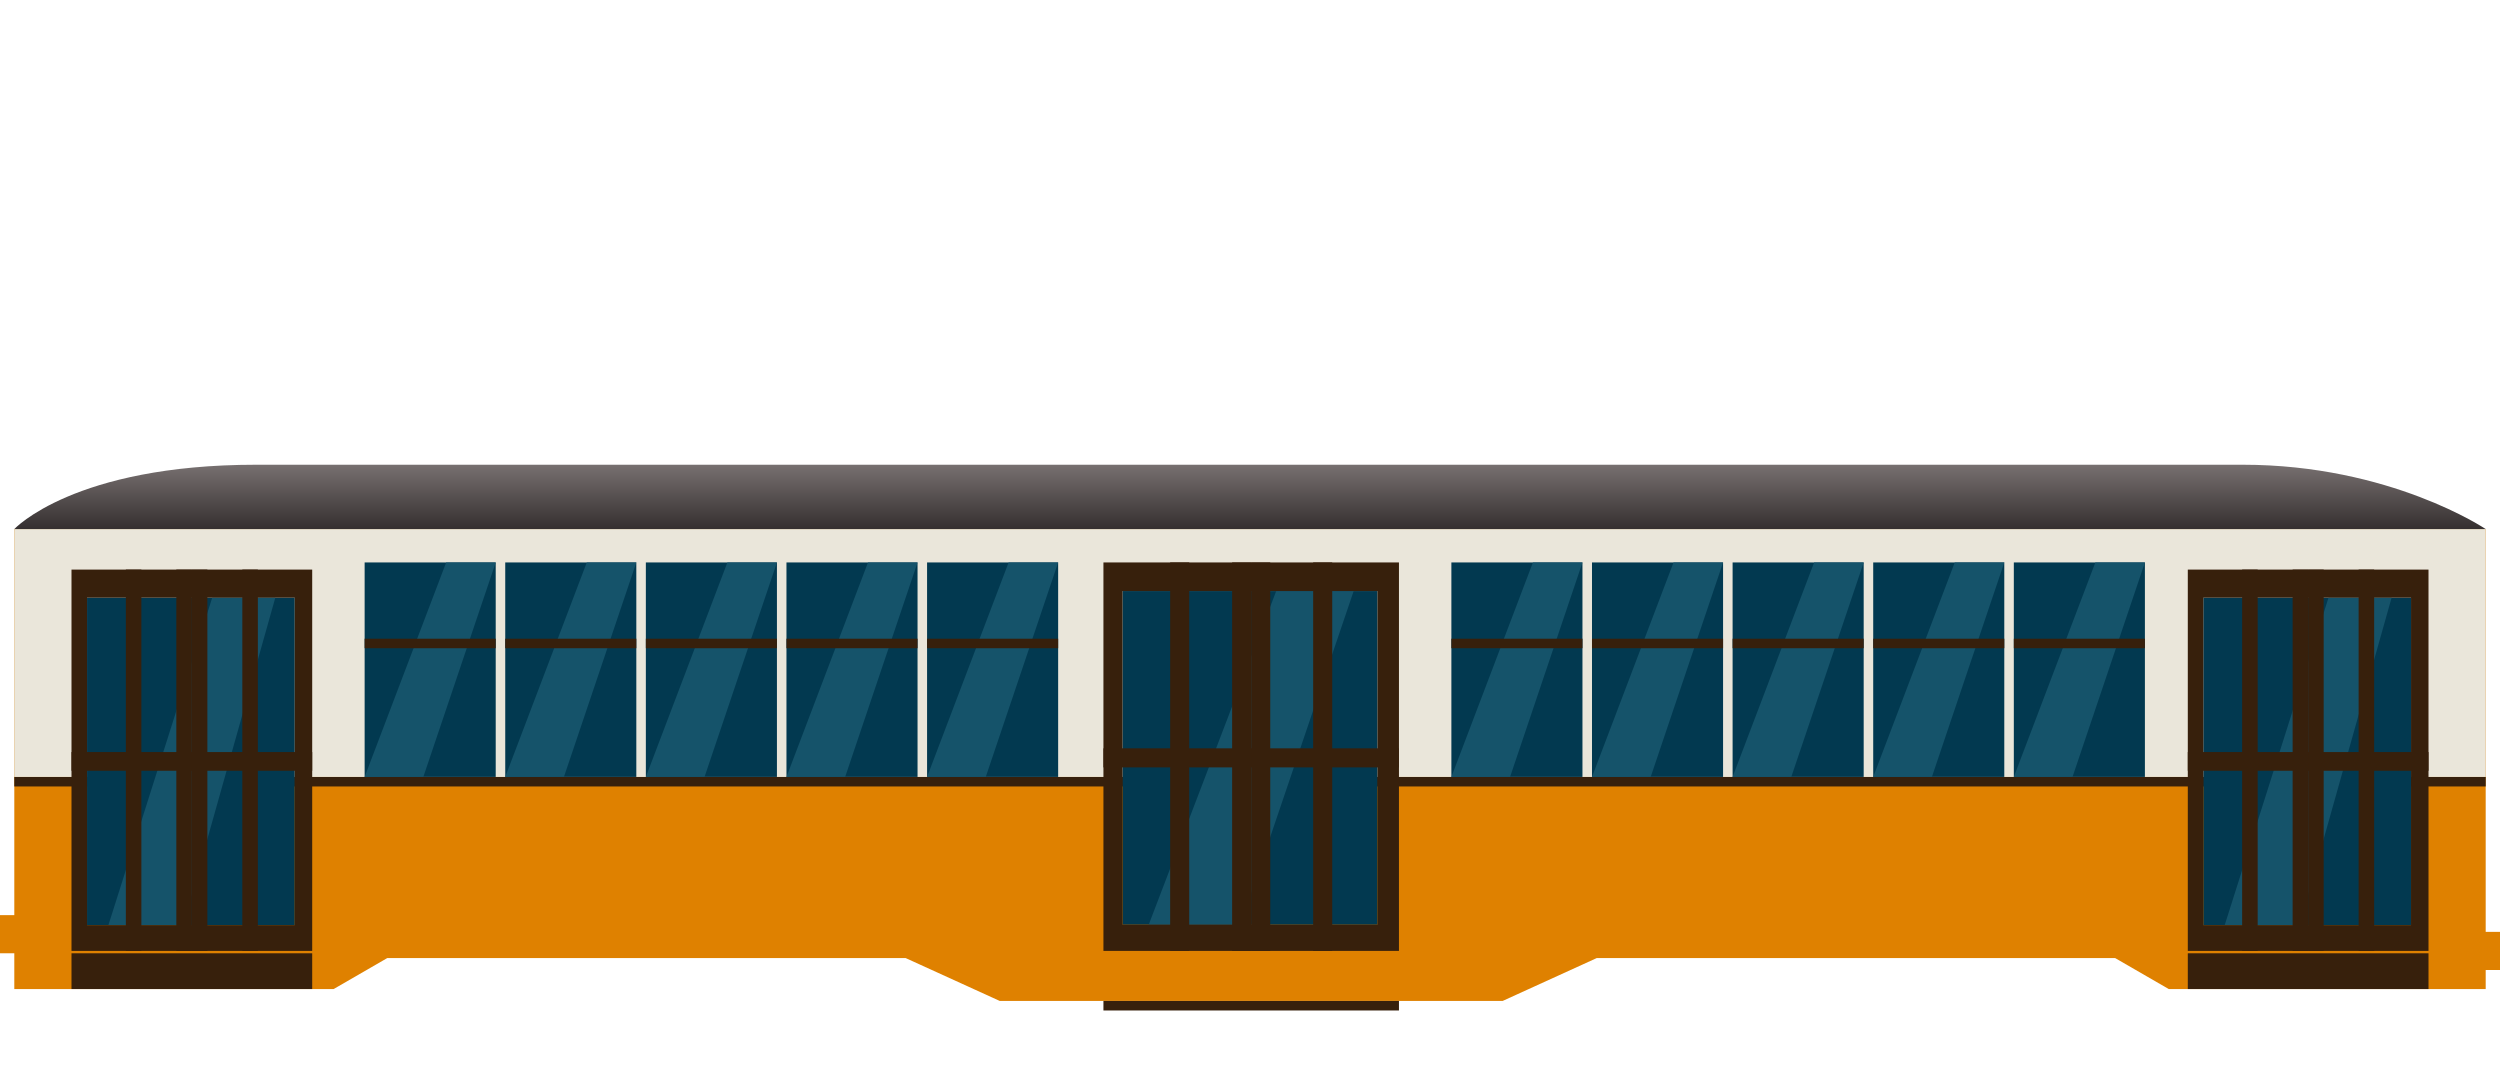 <svg width="1049" height="458" viewBox="0 0 1049 458" fill="none" xmlns="http://www.w3.org/2000/svg">
<path d="M1043 222H6V384H0V400H6V415H140L162.5 402H380L419.5 420H630.5L670 402H887.5L910 415H1043V407H1049V391H1043V222Z" fill="#DF8100"/>
<rect x="6" y="326" width="1037" height="4" fill="#37200C"/>
<rect x="6" y="222" width="1037" height="104" fill="#EAE6DA"/>
<path d="M107.5 195C109.5 195 879 195 941 195C1003 195 1043 222 1043 222H6C6 222 31 195 107.5 195Z" fill="url(#paint0_linear)"/>
<rect x="471" y="248" width="107" height="140" fill="#023950"/>
<path d="M535.5 248H568L520.5 388H482L535.5 248Z" fill="#15536A"/>
<path fill-rule="evenodd" clip-rule="evenodd" d="M587 236H463V399H587V236ZM578 248H471V388H578V248Z" fill="#37200C"/>
<path d="M517 236H525V399H517V236Z" fill="#37200C"/>
<path d="M525 236H533V399H525V236Z" fill="#37200C"/>
<path d="M551 236H559V399H551V236Z" fill="#37200C"/>
<path d="M491 236H499V399H491V236Z" fill="#37200C"/>
<path d="M463 314H587V322H463V314Z" fill="#37200C"/>
<rect x="924.516" y="250.779" width="87.153" height="137.423" fill="#023950"/>
<path d="M977.052 250.779H1003.52L964.835 388.202H933.476L977.052 250.779Z" fill="#15536A"/>
<path fill-rule="evenodd" clip-rule="evenodd" d="M1019 239H918V399H1019V239ZM1011.67 250.779H924.516V388.202H1011.67V250.779Z" fill="#37200C"/>
<path d="M961.984 239H968.5V399H961.984V239Z" fill="#37200C"/>
<path d="M968.5 239H975.016V399H968.5V239Z" fill="#37200C"/>
<path d="M989.677 239H996.194V399H989.677V239Z" fill="#37200C"/>
<path d="M940.806 239H947.323V399H940.806V239Z" fill="#37200C"/>
<path d="M918 315.564H1019V323.417H918V315.564Z" fill="#37200C"/>
<rect x="36.516" y="250.779" width="87.153" height="137.423" fill="#023950"/>
<path d="M89.052 250.779H115.524L76.835 388.202H45.476L89.052 250.779Z" fill="#15536A"/>
<path fill-rule="evenodd" clip-rule="evenodd" d="M131 239H30L30 399H131V239ZM123.669 250.779H36.516L36.516 388.202H123.669V250.779Z" fill="#37200C"/>
<path d="M73.984 239H80.5V399H73.984V239Z" fill="#37200C"/>
<path d="M80.5 239H87.016V399H80.5V239Z" fill="#37200C"/>
<path d="M101.677 239H108.194V399H101.677V239Z" fill="#37200C"/>
<path d="M52.806 239H59.323V399H52.806V239Z" fill="#37200C"/>
<path d="M30 315.564H131V323.417H30V315.564Z" fill="#37200C"/>
<rect x="609" y="236" width="55" height="90" fill="#023950"/>
<path d="M643.215 236H664L633.622 326H609L643.215 236Z" fill="#15536A"/>
<rect x="609" y="268" width="55" height="4" fill="#37200C"/>
<rect x="668" y="236" width="55" height="90" fill="#023950"/>
<path d="M702.215 236H723L692.622 326H668L702.215 236Z" fill="#15536A"/>
<rect x="668" y="268" width="55" height="4" fill="#37200C"/>
<rect x="727" y="236" width="55" height="90" fill="#023950"/>
<path d="M761.215 236H782L751.622 326H727L761.215 236Z" fill="#15536A"/>
<rect x="727" y="268" width="55" height="4" fill="#37200C"/>
<rect x="786" y="236" width="55" height="90" fill="#023950"/>
<path d="M820.215 236H841L810.622 326H786L820.215 236Z" fill="#15536A"/>
<rect x="786" y="268" width="55" height="4" fill="#37200C"/>
<rect x="845" y="236" width="55" height="90" fill="#023950"/>
<path d="M879.215 236H900L869.622 326H845L879.215 236Z" fill="#15536A"/>
<rect x="845" y="268" width="55" height="4" fill="#37200C"/>
<rect x="389" y="236" width="55" height="90" fill="#023950"/>
<path d="M423.215 236H444L413.622 326H389L423.215 236Z" fill="#15536A"/>
<rect x="389" y="268" width="55" height="4" fill="#37200C"/>
<rect x="330" y="236" width="55" height="90" fill="#023950"/>
<path d="M364.215 236H385L354.622 326H330L364.215 236Z" fill="#15536A"/>
<rect x="330" y="268" width="55" height="4" fill="#37200C"/>
<rect x="271" y="236" width="55" height="90" fill="#023950"/>
<path d="M305.215 236H326L295.622 326H271L305.215 236Z" fill="#15536A"/>
<rect x="271" y="268" width="55" height="4" fill="#37200C"/>
<rect x="212" y="236" width="55" height="90" fill="#023950"/>
<path d="M246.215 236H267L236.622 326H212L246.215 236Z" fill="#15536A"/>
<rect x="212" y="268" width="55" height="4" fill="#37200C"/>
<rect x="153" y="236" width="55" height="90" fill="#023950"/>
<path d="M187.215 236H208L177.622 326H153L187.215 236Z" fill="#15536A"/>
<rect x="153" y="268" width="55" height="4" fill="#37200C"/>
<rect x="918" y="400" width="101" height="15" fill="#37200C"/>
<rect x="463" y="420" width="124" height="4" fill="#37200C"/>
<rect x="30" y="400" width="101" height="15" fill="#37200C"/>
<defs>
<linearGradient id="paint0_linear" x1="524.5" y1="222" x2="524.5" y2="195" gradientUnits="userSpaceOnUse">
<stop stop-color="#352F2F"/>
<stop offset="1" stop-color="#777070"/>
</linearGradient>
</defs>
</svg>
